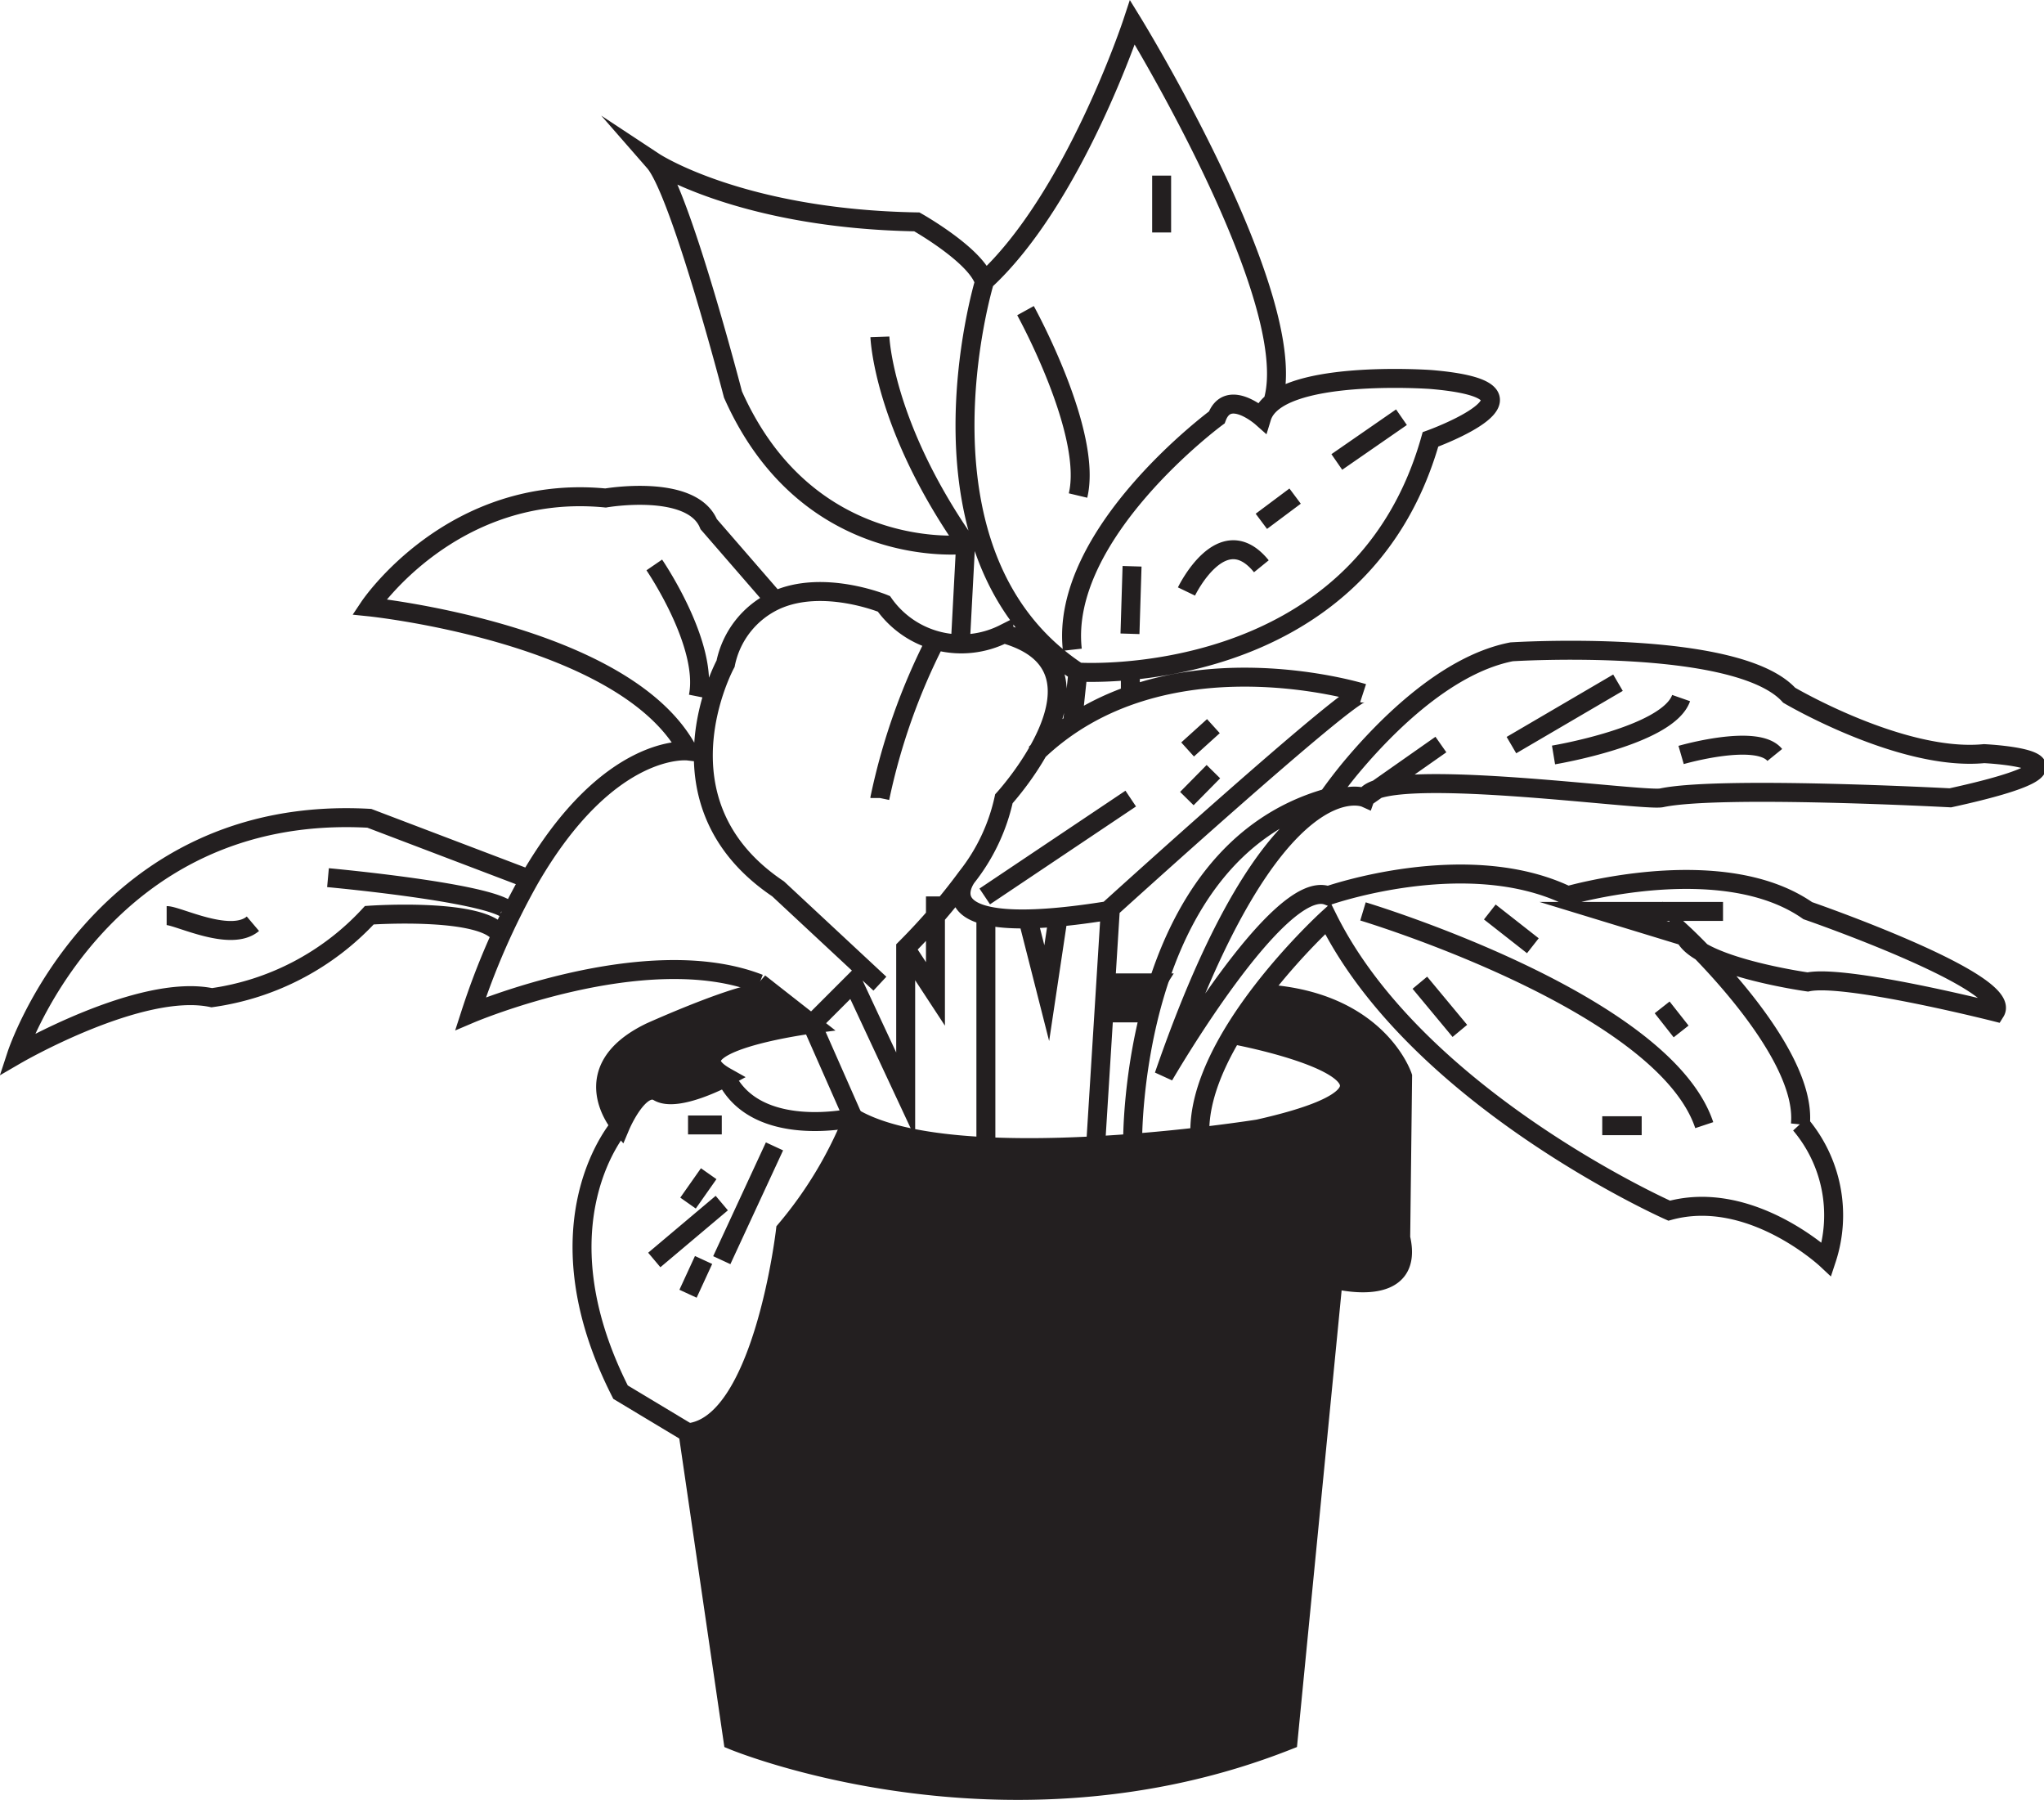 <svg id="plant10_SVG" xmlns="http://www.w3.org/2000/svg" viewBox="0 0 107.81 94.91">
  <defs>
    <style>

      .cls-1{fill:#231f20;}
      .cls-1,
      .cls-2{stroke:#231f20;stroke-miterlimit:10;}
      .cls-2{fill:none;}

      .cls-2
      {
      	cursor: pointer;
      }

      .cls-2:hover
      {
      	fill: #73b36d !important;
      }

      #plant10_pot
      {
      	cursor: pointer;
      }

      #plant10_pot:hover
      {
      	fill: #807c79 !important;
      }

    </style>
  </defs>
  <path id="plant10_pot" class="cls-1" d="M41.43,64.87A21.62,21.62,0,0,0,45,58.94c5.34,3.16,21.37.59,21.37.59,11.47-2.57-1.19-4.94-1.19-4.94l1.58-2.18c5.93.4,7.22,4.35,7.22,4.35l-.1,8.51c.79,3.36-3.56,2.17-3.56,2.17L67.94,91.77c-15,5.94-29.28,0-29.28,0L36.29,75.55C40.25,75.16,41.43,64.87,41.43,64.87ZM42.82,54l-2.77-2.17.59.59c-.59-.59-6.33,2-6.33,2-4.15,2-1.58,4.94-1.58,4.94s1-2.37,2-1.78,3.56-.79,3.56-.79C35.1,55,42.82,54,42.82,54Zm15.62-.59H60l1-1.58H58.44Z"/>
  <path class="cls-2" d="M59.62,36.7V35.31M56.56,38.2l.3-2.8M38.27,56.76C39.86,60.12,45,58.94,45,58.94L42.82,54,45,51.82l2.77,5.93V50A33,33,0,0,0,51,46.24a10.13,10.13,0,0,0,1.95-4.12s6.33-6.92,0-8.7a5,5,0,0,1-6.33-1.58s-3.21-1.33-5.72-.18A4.71,4.71,0,0,0,38.27,35s-4,7.32,2.77,11.87l5.37,5m-6.36,0c-6-2.34-15.23,1.58-15.23,1.58a38.83,38.83,0,0,1,3.1-7.08c4.2-7.27,8.37-6.77,8.37-6.77C33,33.39,19.48,32,19.48,32s4.36-6.53,12.46-5.74c0,0,4.55-.79,5.44,1.38l3.47,4M26.4,49.33c-.79-1.5-6.92-1.07-6.92-1.07a13.93,13.93,0,0,1-8.31,4.35c-3.76-.79-10.29,3-10.29,3s4.35-13.25,18.6-12.46l8.44,3.21M50.65,34l.28-5.29s-8.31,1-12.27-7.91c0,0-2.77-10.68-4.15-12.26,0,0,4.55,3,13.85,3.16,0,0,3.16,1.78,3.56,3.17,0,0-4.36,14.44,4.94,20.57,0,0,14.84,1,18.59-12.27,0,0,7.12-2.57,0-3.16,0,0-8.11-.58-8.9,2,0,0-1.78-1.58-2.37,0,0,0-8.31,6.12-7.62,12.25M51.92,14.83c4.74-4.35,7.81-13.65,7.81-13.65s9,14.63,7.41,20M49.34,47.27v5.14L47.76,50m6.85-10.26c6.65-6.5,17.28-3.19,17.28-3.19-.59-.2-13.45,11.47-13.45,11.47C48.36,49.64,51,46.24,51,46.24m1,2v12.2m3.8-12-.59,3.93-1-3.93m4.35-.42-.77,12.36m1.95-.13s-.19-15.22,10.3-18.18c0,0,.4-.59,1.09-1.44,1.65-2,5-5.56,8.6-6.26,0,0,11.87-.75,14.64,2.29,0,0,5.93,3.5,10.28,3.08,0,0,7.32.34-1.78,2.33,0,0-12.18-.65-15.23,0-1,.21-15-1.79-15.63,0,0,0-4.82-2.16-10.62,14.65,0,0,6.07-10.48,8.65-9.49,0,0,7.31-2.57,12.65,0,0,0,.51-.15,1.34-.32,2.5-.52,7.91-1.27,11.32,1.11,0,0,10.88,3.76,9.89,5.34,0,0-7.91-2-9.89-1.58,0,0-5.93-.83-6.52-2.49,0,0,6.52,6.05,6.13,10a7.42,7.42,0,0,1,1.38,7.12s-4-3.75-8.3-2.57c0,0-13.26-5.88-18-15.4,0,0-7,6.36-6.75,11.47M88.71,49.33l-4.16-1.27h6.33M36.29,75.55l-3.56-2.14c-4.57-9,0-14.08,0-14.08m5.34,7.12,2.78-6m-4.56-1.13h1.78m-1.78,4.12,1.09-1.55m-2.87,4.55,3.56-3m-1.78,4.78.82-1.78M71.89,48.06s15.83,4.75,18,11.27m-15-7.51L77,54.36m7.51,5h2.08m-5.74-9.49-2.27-1.78m10.09,6.3-1-1.27m1-13.31s4-1.16,4.94,0m-4.94-3c-.7,2-6.73,3-6.73,3m-2.22-.52L85.34,36M76,39.26l-4.06,2.85m-20,5.16,7.7-5.16m3-2.59L64,38.29m0,2.4L62.6,42.11m-3-8.69.11-3.56m2.87,1.33s1.87-3.89,3.95-1.33m0-2.37,1.78-1.33M73.92,22l-3.41,2.36M61.27,12.26v-3m-7.18,7.12s3.56,6.44,2.77,9.75m-5.93,2.51c-4.37-6.28-4.52-10.88-4.52-10.88m0,24.32a33.22,33.22,0,0,1,2.93-8.29m-14.83-4s2.87,4.19,2.32,6.94M17.3,46.28s10.09.92,9.59,2m-13.55.43c-1.18,1-3.95-.43-4.55-.43"/>
</svg>
